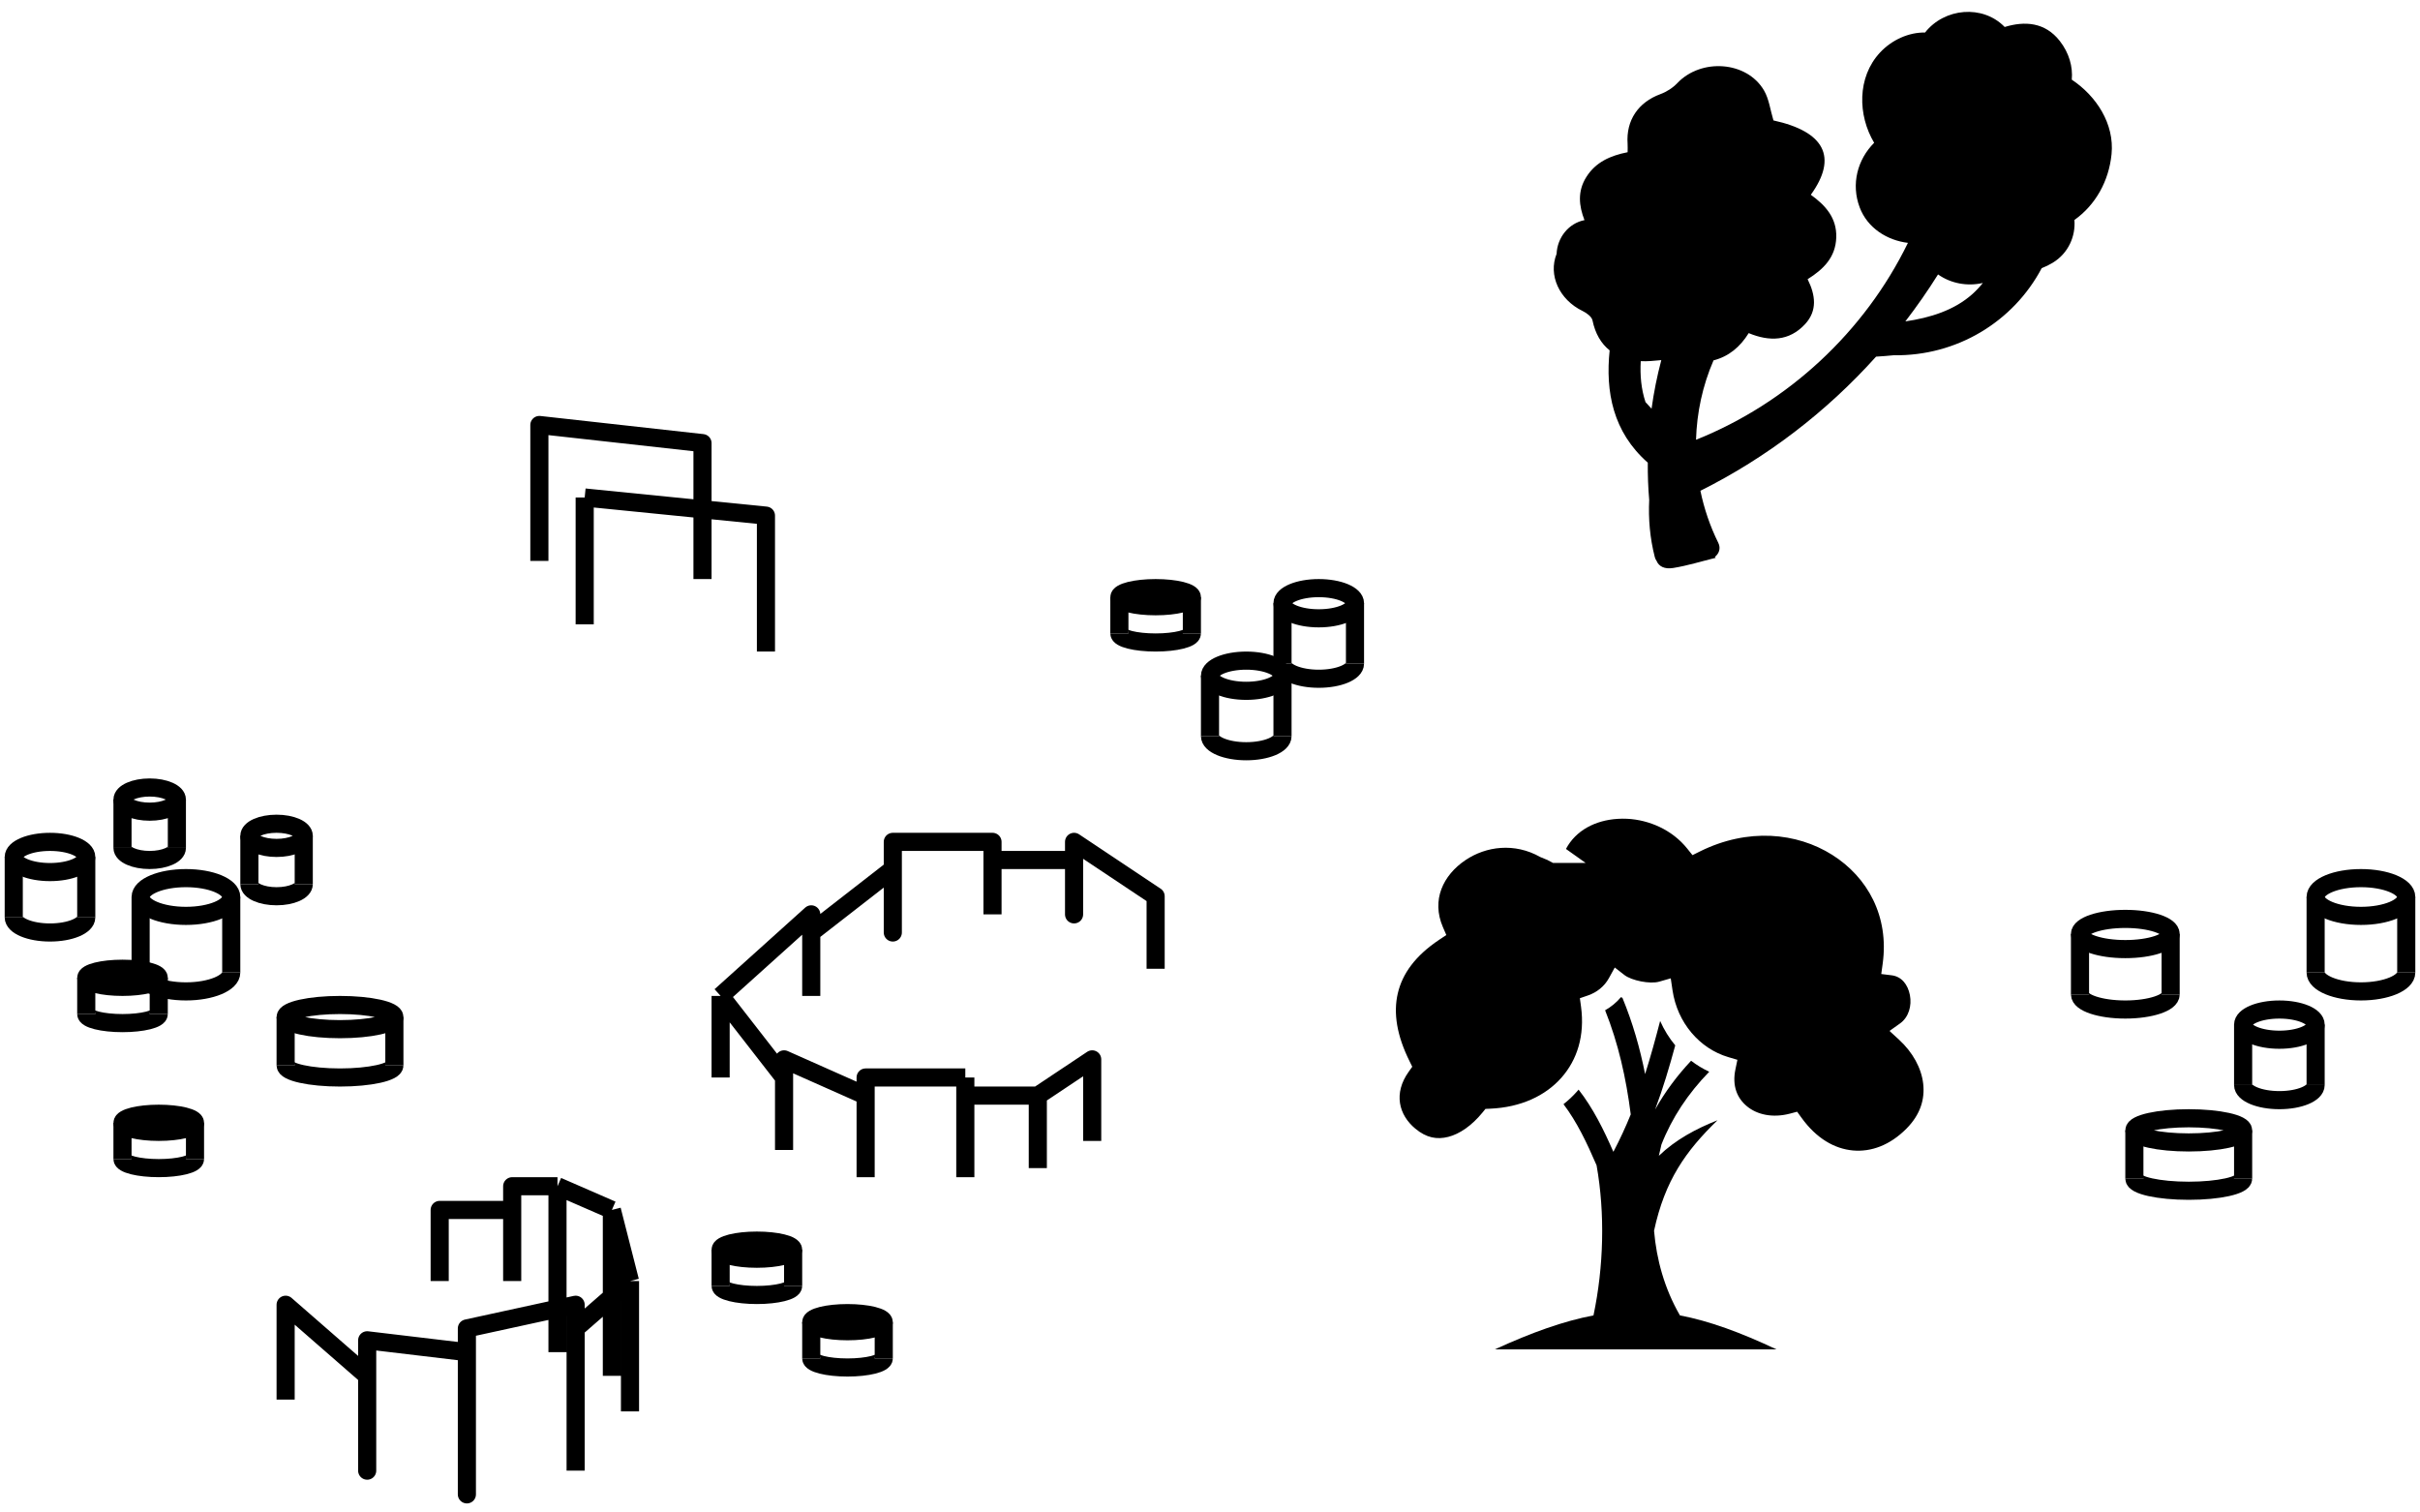 <svg width="176" height="110" viewBox="0 0 176 110" fill="none" xmlns="http://www.w3.org/2000/svg">
<path d="M39.227 40.795V30.909L51.091 32.227V37.039M51.091 42.114V37.039M51.091 37.039L42.523 36.182M42.523 36.182V45.409M42.523 36.182L55.705 37.5V47.386" stroke="black" stroke-width="1.318" stroke-linejoin="round"/>
<path d="M117.987 59.541C117.872 59.542 117.757 59.547 117.643 59.554C116.017 59.658 114.605 60.391 113.888 61.742L115.315 62.757H112.942C112.106 62.331 112.976 62.735 112.021 62.33C110.146 61.267 108.071 61.549 106.576 62.557C104.952 63.652 104.088 65.456 104.937 67.423L105.187 68.002L104.663 68.351C102.928 69.514 101.992 70.812 101.657 72.248C101.323 73.684 101.591 75.323 102.51 77.174L102.71 77.581L102.447 77.951C101.33 79.52 101.728 81.082 102.93 82.082C103.743 82.76 104.507 82.891 105.331 82.682C106.155 82.474 107.044 81.86 107.819 80.911L108.034 80.648L108.37 80.633C110.615 80.536 112.393 79.691 113.549 78.388C114.706 77.086 115.267 75.313 114.984 73.214L114.9 72.599L115.487 72.397C116.14 72.173 116.68 71.737 117.011 71.14L117.438 70.365L118.137 70.909C118.654 71.312 119.998 71.589 120.677 71.392L121.509 71.152L121.636 72.01C121.984 74.387 123.611 76.263 125.689 76.88L126.357 77.078L126.215 77.761C125.959 78.975 126.336 79.872 127.061 80.466C127.784 81.059 128.906 81.331 130.198 80.987L130.701 80.853L131.008 81.278C132.102 82.804 133.432 83.552 134.76 83.671C136.087 83.791 137.455 83.287 138.649 82.085C139.671 81.055 139.997 79.939 139.868 78.811C139.739 77.683 139.114 76.534 138.107 75.61L137.419 74.978L138.18 74.436C138.818 73.983 139.05 73.147 138.902 72.371C138.753 71.596 138.292 71.021 137.578 70.932L136.819 70.838L136.923 70.079C137.396 66.633 135.82 63.792 133.252 62.172C130.683 60.552 127.125 60.19 123.634 61.922L123.09 62.193L122.708 61.717C121.618 60.357 119.954 59.63 118.334 59.548C118.218 59.542 118.102 59.54 117.987 59.541L117.987 59.541ZM117.888 72.521C117.564 72.91 117.171 73.227 116.735 73.475C117.704 75.903 118.259 78.396 118.6 81.048C118.231 81.958 117.816 82.86 117.345 83.755L117.332 83.76C116.64 82.178 115.869 80.606 114.807 79.246C114.765 79.296 114.723 79.345 114.68 79.393C114.386 79.724 114.061 80.028 113.709 80.304C114.683 81.589 115.413 83.124 116.115 84.752C116.74 88.265 116.632 92.141 115.89 95.667C113.726 96.078 111.42 96.9 108.717 98.137H129.196C126.57 96.899 124.316 96.075 122.177 95.665C121.048 93.712 120.474 91.606 120.295 89.511C121.079 85.854 122.603 83.707 124.91 81.473C123.349 82.095 121.88 82.874 120.644 84.059C120.701 83.783 120.764 83.511 120.831 83.242C121.598 81.288 122.764 79.532 124.308 77.946C123.839 77.727 123.397 77.46 122.989 77.146C121.96 78.244 121.082 79.424 120.373 80.691C120.952 79.138 121.416 77.58 121.836 76.028C121.395 75.497 121.023 74.9 120.737 74.252C120.4 75.55 120.048 76.838 119.644 78.116C119.269 76.226 118.744 74.385 117.995 72.572C117.959 72.555 117.923 72.539 117.888 72.521L117.888 72.521Z" fill="black"/>
<path d="M79.432 82.977V77.046L75.477 79.682M75.477 79.682V84.955M75.477 79.682H70.205V78.364M70.205 78.364V85.614M70.205 78.364H62.955V79.682M62.955 85.614V79.682M62.955 79.682L57.023 77.046V78.364M57.023 83.636V78.364M57.023 78.364L52.409 72.432M52.409 72.432V78.364M52.409 72.432L59 66.5V67.818M59 72.432V67.818M59 67.818L64.932 63.205V67.818V61.227H72.182V62.545M72.182 66.5V62.545M72.182 62.545H78.114V66.5V61.227L84.046 65.182V70.455" stroke="black" stroke-width="1.318" stroke-linejoin="round"/>
<ellipse cx="55.045" cy="90.886" rx="2.636" ry="0.659" stroke="black" stroke-width="1.318" stroke-linejoin="round"/>
<path d="M57.682 93.523C57.682 93.887 56.502 94.182 55.045 94.182C53.59 94.182 52.409 93.887 52.409 93.523" stroke="black" stroke-width="1.318" stroke-linejoin="round"/>
<path d="M52.409 90.886V93.523M57.682 90.886V93.523" stroke="black" stroke-width="1.318" stroke-linejoin="round"/>
<ellipse cx="61.636" cy="96.159" rx="2.636" ry="0.659" stroke="black" stroke-width="1.318" stroke-linejoin="round"/>
<path d="M64.273 98.796C64.273 99.159 63.092 99.455 61.636 99.455C60.18 99.455 59 99.159 59 98.796" stroke="black" stroke-width="1.318" stroke-linejoin="round"/>
<path d="M59 96.159V98.796M64.273 96.159V98.796" stroke="black" stroke-width="1.318" stroke-linejoin="round"/>
<ellipse cx="154.568" cy="67.928" rx="3.295" ry="1.098" stroke="black" stroke-width="1.318" stroke-linejoin="round"/>
<path d="M157.864 72.322C157.864 72.929 156.388 73.42 154.568 73.42C152.748 73.42 151.273 72.929 151.273 72.322" stroke="black" stroke-width="1.318" stroke-linejoin="round"/>
<path d="M151.273 67.928V72.322M157.864 67.928V72.322" stroke="black" stroke-width="1.318" stroke-linejoin="round"/>
<ellipse cx="171.705" cy="65.237" rx="3.295" ry="1.373" stroke="black" stroke-width="1.318" stroke-linejoin="round"/>
<path d="M175 70.729C175 71.487 173.525 72.102 171.705 72.102C169.885 72.102 168.409 71.487 168.409 70.729" stroke="black" stroke-width="1.318" stroke-linejoin="round"/>
<path d="M168.409 65.237V70.729M175 65.237V70.729" stroke="black" stroke-width="1.318" stroke-linejoin="round"/>
<ellipse cx="165.773" cy="74.519" rx="2.636" ry="1.098" stroke="black" stroke-width="1.318" stroke-linejoin="round"/>
<path d="M168.409 78.913C168.409 79.52 167.229 80.011 165.773 80.011C164.317 80.011 163.136 79.52 163.136 78.913" stroke="black" stroke-width="1.318" stroke-linejoin="round"/>
<path d="M163.136 74.519V78.913M168.409 74.519V78.913" stroke="black" stroke-width="1.318" stroke-linejoin="round"/>
<ellipse cx="159.182" cy="82.208" rx="3.955" ry="0.879" stroke="black" stroke-width="1.318" stroke-linejoin="round"/>
<path d="M163.136 85.723C163.136 86.209 161.366 86.602 159.182 86.602C156.998 86.602 155.227 86.209 155.227 85.723" stroke="black" stroke-width="1.318" stroke-linejoin="round"/>
<path d="M155.227 82.208V85.724M163.136 82.208V85.724" stroke="black" stroke-width="1.318" stroke-linejoin="round"/>
<ellipse cx="20.114" cy="60.788" rx="1.977" ry="0.879" stroke="black" stroke-width="1.318" stroke-linejoin="round"/>
<path d="M22.091 64.303C22.091 64.788 21.206 65.182 20.114 65.182C19.022 65.182 18.137 64.788 18.137 64.303" stroke="black" stroke-width="1.318" stroke-linejoin="round"/>
<path d="M18.137 60.788V64.303M22.091 60.788V64.303" stroke="black" stroke-width="1.318" stroke-linejoin="round"/>
<ellipse cx="10.886" cy="58.152" rx="1.977" ry="0.879" stroke="black" stroke-width="1.318" stroke-linejoin="round"/>
<path d="M12.864 61.667C12.864 62.152 11.979 62.545 10.886 62.545C9.794 62.545 8.909 62.152 8.909 61.667" stroke="black" stroke-width="1.318" stroke-linejoin="round"/>
<path d="M8.909 58.152V61.667M12.864 58.152V61.667" stroke="black" stroke-width="1.318" stroke-linejoin="round"/>
<ellipse cx="3.636" cy="62.326" rx="2.636" ry="1.098" stroke="black" stroke-width="1.318" stroke-linejoin="round"/>
<path d="M6.273 66.72C6.273 67.326 5.092 67.818 3.636 67.818C2.18 67.818 1 67.326 1 66.72" stroke="black" stroke-width="1.318" stroke-linejoin="round"/>
<path d="M1 62.326V66.72M6.273 62.326V66.72" stroke="black" stroke-width="1.318" stroke-linejoin="round"/>
<ellipse cx="11.546" cy="81.659" rx="2.636" ry="0.659" stroke="black" stroke-width="1.318" stroke-linejoin="round"/>
<path d="M14.182 84.296C14.182 84.659 13.002 84.955 11.546 84.955C10.089 84.955 8.909 84.659 8.909 84.296" stroke="black" stroke-width="1.318" stroke-linejoin="round"/>
<path d="M8.909 81.659V84.296M14.182 81.659V84.296" stroke="black" stroke-width="1.318" stroke-linejoin="round"/>
<ellipse cx="13.523" cy="65.237" rx="3.295" ry="1.373" stroke="black" stroke-width="1.318" stroke-linejoin="round"/>
<path d="M16.818 70.729C16.818 71.487 15.343 72.102 13.523 72.102C11.703 72.102 10.227 71.487 10.227 70.729" stroke="black" stroke-width="1.318" stroke-linejoin="round"/>
<path d="M10.227 65.237V70.729M16.818 65.237V70.729" stroke="black" stroke-width="1.318" stroke-linejoin="round"/>
<ellipse cx="24.727" cy="73.97" rx="3.955" ry="0.879" stroke="black" stroke-width="1.318" stroke-linejoin="round"/>
<path d="M28.682 77.485C28.682 77.97 26.911 78.364 24.727 78.364C22.543 78.364 20.773 77.97 20.773 77.485" stroke="black" stroke-width="1.318" stroke-linejoin="round"/>
<path d="M20.773 73.97V77.485M28.682 73.97V77.485" stroke="black" stroke-width="1.318" stroke-linejoin="round"/>
<ellipse cx="8.909" cy="71.114" rx="2.636" ry="0.659" stroke="black" stroke-width="1.318" stroke-linejoin="round"/>
<path d="M11.545 73.75C11.545 74.114 10.365 74.409 8.909 74.409C7.453 74.409 6.273 74.114 6.273 73.75" stroke="black" stroke-width="1.318" stroke-linejoin="round"/>
<path d="M6.273 71.114V73.75M11.545 71.114V73.75" stroke="black" stroke-width="1.318" stroke-linejoin="round"/>
<ellipse cx="90.636" cy="49.144" rx="2.636" ry="1.098" stroke="black" stroke-width="1.318" stroke-linejoin="round"/>
<path d="M93.273 53.538C93.273 54.145 92.092 54.636 90.636 54.636C89.18 54.636 88 54.145 88 53.538" stroke="black" stroke-width="1.318" stroke-linejoin="round"/>
<path d="M88 49.144V53.538M93.273 49.144V53.538" stroke="black" stroke-width="1.318" stroke-linejoin="round"/>
<ellipse cx="84.046" cy="43.432" rx="2.636" ry="0.659" stroke="black" stroke-width="1.318" stroke-linejoin="round"/>
<path d="M86.682 46.068C86.682 46.432 85.502 46.727 84.046 46.727C82.59 46.727 81.409 46.432 81.409 46.068" stroke="black" stroke-width="1.318" stroke-linejoin="round"/>
<path d="M81.409 43.432V46.068M86.682 43.432V46.068" stroke="black" stroke-width="1.318" stroke-linejoin="round"/>
<ellipse cx="95.909" cy="43.871" rx="2.636" ry="1.098" stroke="black" stroke-width="1.318" stroke-linejoin="round"/>
<path d="M98.545 48.265C98.545 48.872 97.365 49.364 95.909 49.364C94.453 49.364 93.273 48.872 93.273 48.265" stroke="black" stroke-width="1.318" stroke-linejoin="round"/>
<path d="M93.273 43.871V48.265M98.545 43.871V48.265" stroke="black" stroke-width="1.318" stroke-linejoin="round"/>
<path d="M20.773 101.787V94.892L26.704 100.063V106.958V97.477L33.955 98.339V108.682V96.615L41.864 94.892V96.615M41.864 106.958V96.615M41.864 96.615L45.818 93.168M45.818 93.168V102.649M45.818 93.168L44.5 87.996M44.5 87.996V100.063M44.5 87.996L40.545 86.273M40.545 86.273V98.339M40.545 86.273H37.25V87.996M37.25 93.168V87.996M37.25 87.996H31.977V93.168" stroke="black" stroke-width="1.318" stroke-linejoin="round"/>
<path d="M150.675 5.794C150.761 4.855 150.484 3.853 149.8 2.977C148.732 1.61 147.254 1.516 145.795 1.962C144.19 0.313 141.406 0.58 140.003 2.366C138.841 2.342 137.591 2.889 136.719 3.831C135.056 5.626 135.106 8.381 136.302 10.385C135.085 11.604 134.613 13.393 135.249 15.082C135.814 16.582 137.24 17.48 138.759 17.663C135.605 24.136 130.036 29.308 123.347 31.984C123.405 30.013 123.821 28.051 124.62 26.21C125.735 25.92 126.551 25.236 127.179 24.227C128.693 24.854 130.12 24.821 131.275 23.577C132.188 22.594 132.036 21.455 131.463 20.306C132.616 19.585 133.499 18.716 133.546 17.271C133.593 15.835 132.748 14.924 131.696 14.166C133.676 11.42 132.686 9.568 128.978 8.758C128.746 7.994 128.657 7.199 128.287 6.57C127.033 4.441 123.726 4.216 121.987 6.044C121.658 6.391 121.207 6.68 120.758 6.845C119.146 7.437 118.248 8.752 118.371 10.46C118.384 10.651 118.372 10.843 118.372 11.07C117.132 11.315 116.056 11.781 115.369 12.874C114.713 13.916 114.831 14.973 115.235 16.009C114.077 16.238 113.257 17.283 113.207 18.462C112.59 20.007 113.393 21.791 115.1 22.619C115.39 22.759 115.762 23.032 115.818 23.302C116.018 24.267 116.444 24.988 117.065 25.482C116.753 28.483 117.299 31.416 119.839 33.648C119.833 34.551 119.863 35.455 119.942 36.358C119.877 37.727 119.99 39.114 120.349 40.517C120.377 40.625 120.422 40.714 120.476 40.789C120.644 41.196 121.057 41.408 121.682 41.309C122.714 41.145 123.722 40.828 124.779 40.568C124.76 40.543 124.742 40.52 124.723 40.496C125.006 40.276 125.171 39.89 124.967 39.48C124.367 38.27 123.936 36.996 123.666 35.693C128.509 33.273 132.844 29.942 136.441 25.938C136.865 25.913 137.291 25.88 137.717 25.837C142.311 25.909 146.426 23.402 148.487 19.503C148.756 19.4 149.025 19.27 149.294 19.107C150.431 18.414 150.963 17.177 150.866 15.998C152.393 14.914 153.37 13.187 153.567 11.215C153.787 9.009 152.463 6.984 150.675 5.794ZM120.113 29.723L119.673 29.245C119.358 28.299 119.269 27.294 119.327 26.267C119.801 26.29 120.292 26.244 120.822 26.191C120.512 27.356 120.278 28.535 120.113 29.723ZM143.449 21.385C142.121 22.575 140.358 23.113 138.571 23.375C139.416 22.275 140.211 21.137 140.948 19.959C141.874 20.613 143.068 20.843 144.209 20.579C143.986 20.857 143.736 21.127 143.449 21.385Z" fill="black"/>
</svg>
